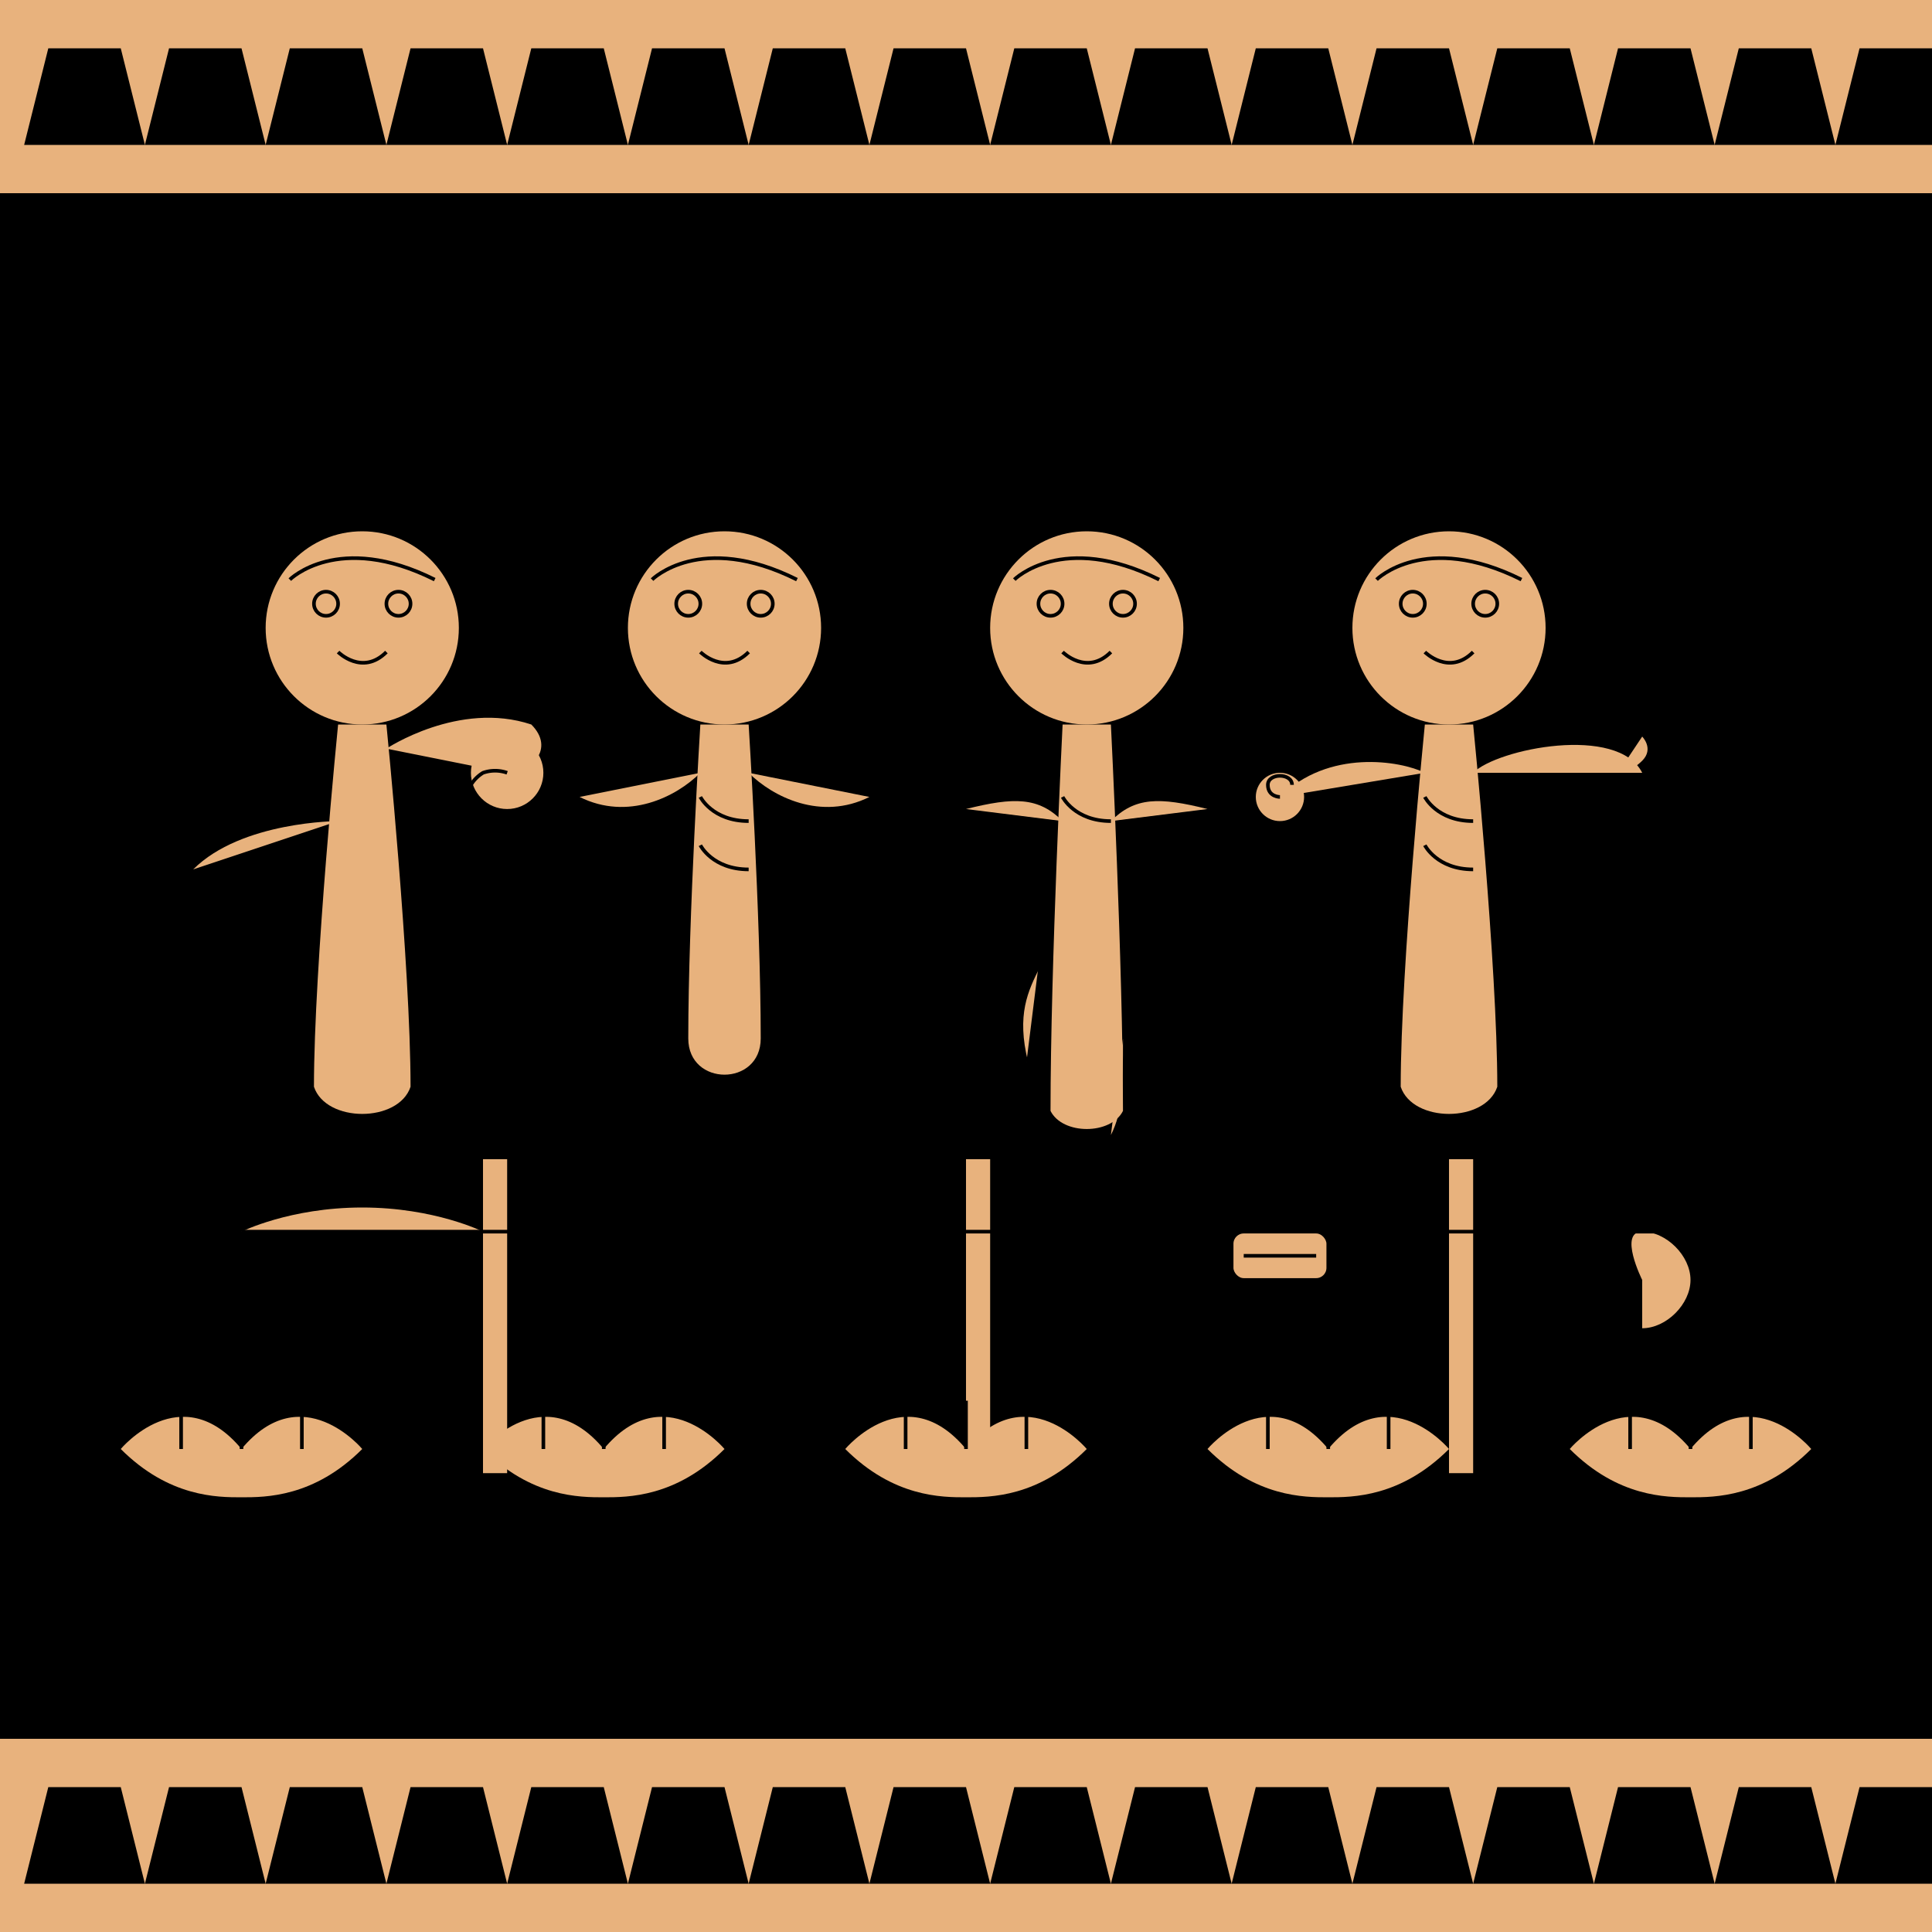 <?xml version="1.0" encoding="UTF-8" standalone="no"?>
<svg viewBox="0 0 800 800" xmlns="http://www.w3.org/2000/svg">
  <!-- Tło wazy - czarne -->
  <rect width="800" height="800" fill="#000000"/>
  
  <!-- Pas górny - terakota -->
  <rect width="800" height="80" fill="#e8b27d"/>
  
  <!-- Pas dolny - terakota -->
  <rect y="720" width="800" height="80" fill="#e8b27d"/>
  
  <!-- Wzór geometryczny na górnym pasie -->
  <g fill="#000000">
    <!-- Powtarzający się wzór trapezowy -->
    <path d="M20,20 l30,0 l10,40 l-50,0 z"/>
    <path d="M70,20 l30,0 l10,40 l-50,0 z"/>
    <path d="M120,20 l30,0 l10,40 l-50,0 z"/>
    <path d="M170,20 l30,0 l10,40 l-50,0 z"/>
    <path d="M220,20 l30,0 l10,40 l-50,0 z"/>
    <path d="M270,20 l30,0 l10,40 l-50,0 z"/>
    <path d="M320,20 l30,0 l10,40 l-50,0 z"/>
    <path d="M370,20 l30,0 l10,40 l-50,0 z"/>
    <path d="M420,20 l30,0 l10,40 l-50,0 z"/>
    <path d="M470,20 l30,0 l10,40 l-50,0 z"/>
    <path d="M520,20 l30,0 l10,40 l-50,0 z"/>
    <path d="M570,20 l30,0 l10,40 l-50,0 z"/>
    <path d="M620,20 l30,0 l10,40 l-50,0 z"/>
    <path d="M670,20 l30,0 l10,40 l-50,0 z"/>
    <path d="M720,20 l30,0 l10,40 l-50,0 z"/>
    <path d="M770,20 l30,0 l10,40 l-50,0 z"/>
  </g>
  
  <!-- Centralna scena - atleci ćwiczący w palestrze -->
  <g transform="translate(50, 160)">
    <!-- Pierwszy atleta - dyskobol -->
    <g fill="#e8b27d">
      <circle cx="100" cy="100" r="40"/> <!-- Głowa -->
      <path d="M90,140 c0,0 -10,100 -10,150 c5,15 35,15 40,0 c0,-50 -10,-150 -10,-150"/> <!-- Tułów i nogi -->
      <path d="M90,180 c0,0 -40,0 -60,20"/> <!-- Lewa ręka -->
      <path d="M110,150 c0,0 30,-20 60,-10 c10,10 0,20 -10,20"/> <!-- Prawa ręka -->
      <circle cx="160" cy="160" r="15"/> <!-- Dysk -->
    </g>
    
    <!-- Detale czarne -->
    <g fill="none" stroke="#000000" stroke-width="1.5">
      <circle cx="85" cy="90" r="5"/> <!-- Oko -->
      <circle cx="115" cy="90" r="5"/> <!-- Oko -->
      <path d="M90,110 c0,0 10,10 20,0"/> <!-- Usta -->
      <path d="M70,80 c0,0 20,-20 60,0"/> <!-- Włosy -->
      <path d="M160,160 a15,15 0 0,0 -10,0 a15,15 0 0,0 -5,5"/> <!-- Detale dysku -->
    </g>
    
    <!-- Drugi atleta - zapaśnik -->
    <g fill="#e8b27d">
      <circle cx="250" cy="100" r="40"/> <!-- Głowa -->
      <path d="M240,140 c0,0 -5,80 -5,130 c0,20 30,20 30,0 c0,-50 -5,-130 -5,-130"/> <!-- Tułów i nogi -->
      <path d="M240,160 c-10,10 -30,20 -50,10"/> <!-- Lewa ręka -->
      <path d="M260,160 c10,10 30,20 50,10"/> <!-- Prawa ręka -->
      <ellipse cx="240" cy="110" rx="5" ry="10"/> <!-- Ucho -->
      <ellipse cx="260" cy="110" rx="5" ry="10"/> <!-- Ucho -->
    </g>
    
    <!-- Detale czarne -->
    <g fill="none" stroke="#000000" stroke-width="1.5">
      <circle cx="235" cy="90" r="5"/> <!-- Oko -->
      <circle cx="265" cy="90" r="5"/> <!-- Oko -->
      <path d="M240,110 c0,0 10,10 20,0"/> <!-- Usta -->
      <path d="M220,80 c0,0 20,-20 60,0"/> <!-- Włosy -->
      <path d="M240,170 c0,0 5,10 20,10"/> <!-- Mięśnie brzucha -->
      <path d="M240,190 c0,0 5,10 20,10"/> <!-- Mięśnie brzucha -->
    </g>
    
    <!-- Trzeci atleta - biegacz -->
    <g fill="#e8b27d">
      <circle cx="400" cy="100" r="40"/> <!-- Głowa -->
      <path d="M390,140 c0,0 -5,100 -5,160 c5,10 25,10 30,0 c0,-60 -5,-160 -5,-160"/> <!-- Tułów i nogi -->
      <path d="M390,180 c-10,-10 -20,-10 -40,-5"/> <!-- Lewa ręka w tył -->
      <path d="M410,180 c10,-10 20,-10 40,-5"/> <!-- Prawa ręka w przód -->
      <path d="M380,240 c-5,10 -10,20 -5,40"/> <!-- Lewa noga zgięta -->
      <path d="M415,270 c0,20 0,30 -5,40"/> <!-- Prawa noga wyprostowana -->
    </g>
    
    <!-- Detale czarne -->
    <g fill="none" stroke="#000000" stroke-width="1.5">
      <circle cx="385" cy="90" r="5"/> <!-- Oko -->
      <circle cx="415" cy="90" r="5"/> <!-- Oko -->
      <path d="M390,110 c0,0 10,10 20,0"/> <!-- Usta -->
      <path d="M370,80 c0,0 20,-20 60,0"/> <!-- Włosy -->
      <path d="M380,240 c-5,10 -10,20 -5,40"/> <!-- Podkreślenie zgiętej nogi -->
      <path d="M390,170 c0,0 5,10 20,10"/> <!-- Mięśnie brzucha -->
    </g>
    
    <!-- Czwarty atleta - bokser -->
    <g fill="#e8b27d">
      <circle cx="550" cy="100" r="40"/> <!-- Głowa -->
      <path d="M540,140 c0,0 -10,100 -10,150 c5,15 35,15 40,0 c0,-50 -10,-150 -10,-150"/> <!-- Tułów i nogi -->
      <path d="M540,160 c-10,-5 -40,-10 -60,10"/> <!-- Lewa ręka z pięścią -->
      <path d="M560,160 c10,-10 60,-20 70,0"/> <!-- Prawa ręka uniesiona -->
      <circle cx="480" cy="170" r="10"/> <!-- Pięść z cestusem -->
      <path d="M630,145 c0,0 5,5 0,10 c-5,5 -10,5 -10,5"/> <!-- Pięść z cestusem -->
    </g>
    
    <!-- Detale czarne -->
    <g fill="none" stroke="#000000" stroke-width="1.5">
      <circle cx="535" cy="90" r="5"/> <!-- Oko -->
      <circle cx="565" cy="90" r="5"/> <!-- Oko -->
      <path d="M540,110 c0,0 10,10 20,0"/> <!-- Usta -->
      <path d="M520,80 c0,0 20,-20 60,0"/> <!-- Włosy -->
      <path d="M480,170 c0,0 -5,0 -5,-5 c0,-5 10,-5 10,0"/> <!-- Detale cestusa -->
      <path d="M540,170 c0,0 5,10 20,10"/> <!-- Mięśnie brzucha -->
      <path d="M540,190 c0,0 5,10 20,10"/> <!-- Mięśnie brzucha -->
    </g>
    
    <!-- Elementy palestry -->
    <g fill="#e8b27d">
      <rect x="150" y="320" width="10" height="130"/> <!-- Słupek palestry -->
      <rect x="350" y="320" width="10" height="130"/> <!-- Słupek palestry -->
      <rect x="550" y="320" width="10" height="130"/> <!-- Słupek palestry -->
      
      <path d="M50,350 c0,0 20,-10 50,-10 c30,0 50,10 50,10"/> <!-- Zwisający ręcznik -->
      <rect x="460" y="350" width="40" height="20" rx="5"/> <!-- Pojemnik z oliwą -->
      <path d="M630,370 c0,0 -10,-20 0,-20 c10,0 20,10 20,20 c0,10 -10,20 -20,20"/> <!-- Strigil (skrobaczka) -->
    </g>
    
    <!-- Detale czarne -->
    <g fill="none" stroke="#000000" stroke-width="1.5">
      <line x1="50" y1="350" x2="200" y2="350"/> <!-- Lina palestry -->
      <line x1="250" y1="350" x2="450" y2="350"/> <!-- Lina palestry -->
      <line x1="500" y1="350" x2="650" y2="350"/> <!-- Lina palestry -->
      
      <path d="M80,350 c0,0 0,10 -10,20"/> <!-- Fałdy ręcznika -->
      <path d="M100,350 c0,0 0,10 -10,20"/> <!-- Fałdy ręcznika -->
      <path d="M120,350 c0,0 0,10 -10,20"/> <!-- Fałdy ręcznika -->
      
      <rect x="460" y="350" width="40" height="20" rx="5"/> <!-- Obrys pojemnika -->
      <line x1="465" y1="360" x2="495" y2="360"/> <!-- Detal pojemnika -->
    </g>
  </g>
  
  <!-- Wzór geometryczny na dolnym pasie -->
  <g fill="#000000">
    <path d="M20,740 l30,0 l10,40 l-50,0 z"/>
    <path d="M70,740 l30,0 l10,40 l-50,0 z"/>
    <path d="M120,740 l30,0 l10,40 l-50,0 z"/>
    <path d="M170,740 l30,0 l10,40 l-50,0 z"/>
    <path d="M220,740 l30,0 l10,40 l-50,0 z"/>
    <path d="M270,740 l30,0 l10,40 l-50,0 z"/>
    <path d="M320,740 l30,0 l10,40 l-50,0 z"/>
    <path d="M370,740 l30,0 l10,40 l-50,0 z"/>
    <path d="M420,740 l30,0 l10,40 l-50,0 z"/>
    <path d="M470,740 l30,0 l10,40 l-50,0 z"/>
    <path d="M520,740 l30,0 l10,40 l-50,0 z"/>
    <path d="M570,740 l30,0 l10,40 l-50,0 z"/>
    <path d="M620,740 l30,0 l10,40 l-50,0 z"/>
    <path d="M670,740 l30,0 l10,40 l-50,0 z"/>
    <path d="M720,740 l30,0 l10,40 l-50,0 z"/>
    <path d="M770,740 l30,0 l10,40 l-50,0 z"/>
  </g>
  
  <!-- Wzór palmety na środkowym pasie -->
  <g transform="translate(0, 600)">
    <g fill="#e8b27d">
      <path d="M50,0 c0,0 25,-30 50,0 c25,-30 50,0 50,0 c-20,20 -40,20 -50,20 c-10,0 -30,0 -50,-20 z"/> <!-- Pierwsza palmeta -->
      <path d="M200,0 c0,0 25,-30 50,0 c25,-30 50,0 50,0 c-20,20 -40,20 -50,20 c-10,0 -30,0 -50,-20 z"/> <!-- Druga palmeta -->
      <path d="M350,0 c0,0 25,-30 50,0 c25,-30 50,0 50,0 c-20,20 -40,20 -50,20 c-10,0 -30,0 -50,-20 z"/> <!-- Trzecia palmeta -->
      <path d="M500,0 c0,0 25,-30 50,0 c25,-30 50,0 50,0 c-20,20 -40,20 -50,20 c-10,0 -30,0 -50,-20 z"/> <!-- Czwarta palmeta -->
      <path d="M650,0 c0,0 25,-30 50,0 c25,-30 50,0 50,0 c-20,20 -40,20 -50,20 c-10,0 -30,0 -50,-20 z"/> <!-- Piąta palmeta -->
    </g>
    
    <!-- Detale czarne -->
    <g fill="none" stroke="#000000" stroke-width="1.5">
      <path d="M75,-15 c0,0 0,10 0,15"/> <!-- Detal pierwszej palmety -->
      <path d="M100,-20 c0,0 0,15 0,20"/> <!-- Detal pierwszej palmety -->
      <path d="M125,-15 c0,0 0,10 0,15"/> <!-- Detal pierwszej palmety -->
      
      <path d="M225,-15 c0,0 0,10 0,15"/> <!-- Detal drugiej palmety -->
      <path d="M250,-20 c0,0 0,15 0,20"/> <!-- Detal drugiej palmety -->
      <path d="M275,-15 c0,0 0,10 0,15"/> <!-- Detal drugiej palmety -->
      
      <path d="M375,-15 c0,0 0,10 0,15"/> <!-- Detal trzeciej palmety -->
      <path d="M400,-20 c0,0 0,15 0,20"/> <!-- Detal trzeciej palmety -->
      <path d="M425,-15 c0,0 0,10 0,15"/> <!-- Detal trzeciej palmety -->
      
      <path d="M525,-15 c0,0 0,10 0,15"/> <!-- Detal czwartej palmety -->
      <path d="M550,-20 c0,0 0,15 0,20"/> <!-- Detal czwartej palmety -->
      <path d="M575,-15 c0,0 0,10 0,15"/> <!-- Detal czwartej palmety -->
      
      <path d="M675,-15 c0,0 0,10 0,15"/> <!-- Detal piątej palmety -->
      <path d="M700,-20 c0,0 0,15 0,20"/> <!-- Detal piątej palmety -->
      <path d="M725,-15 c0,0 0,10 0,15"/> <!-- Detal piątej palmety -->
    </g>
  </g>
</svg>